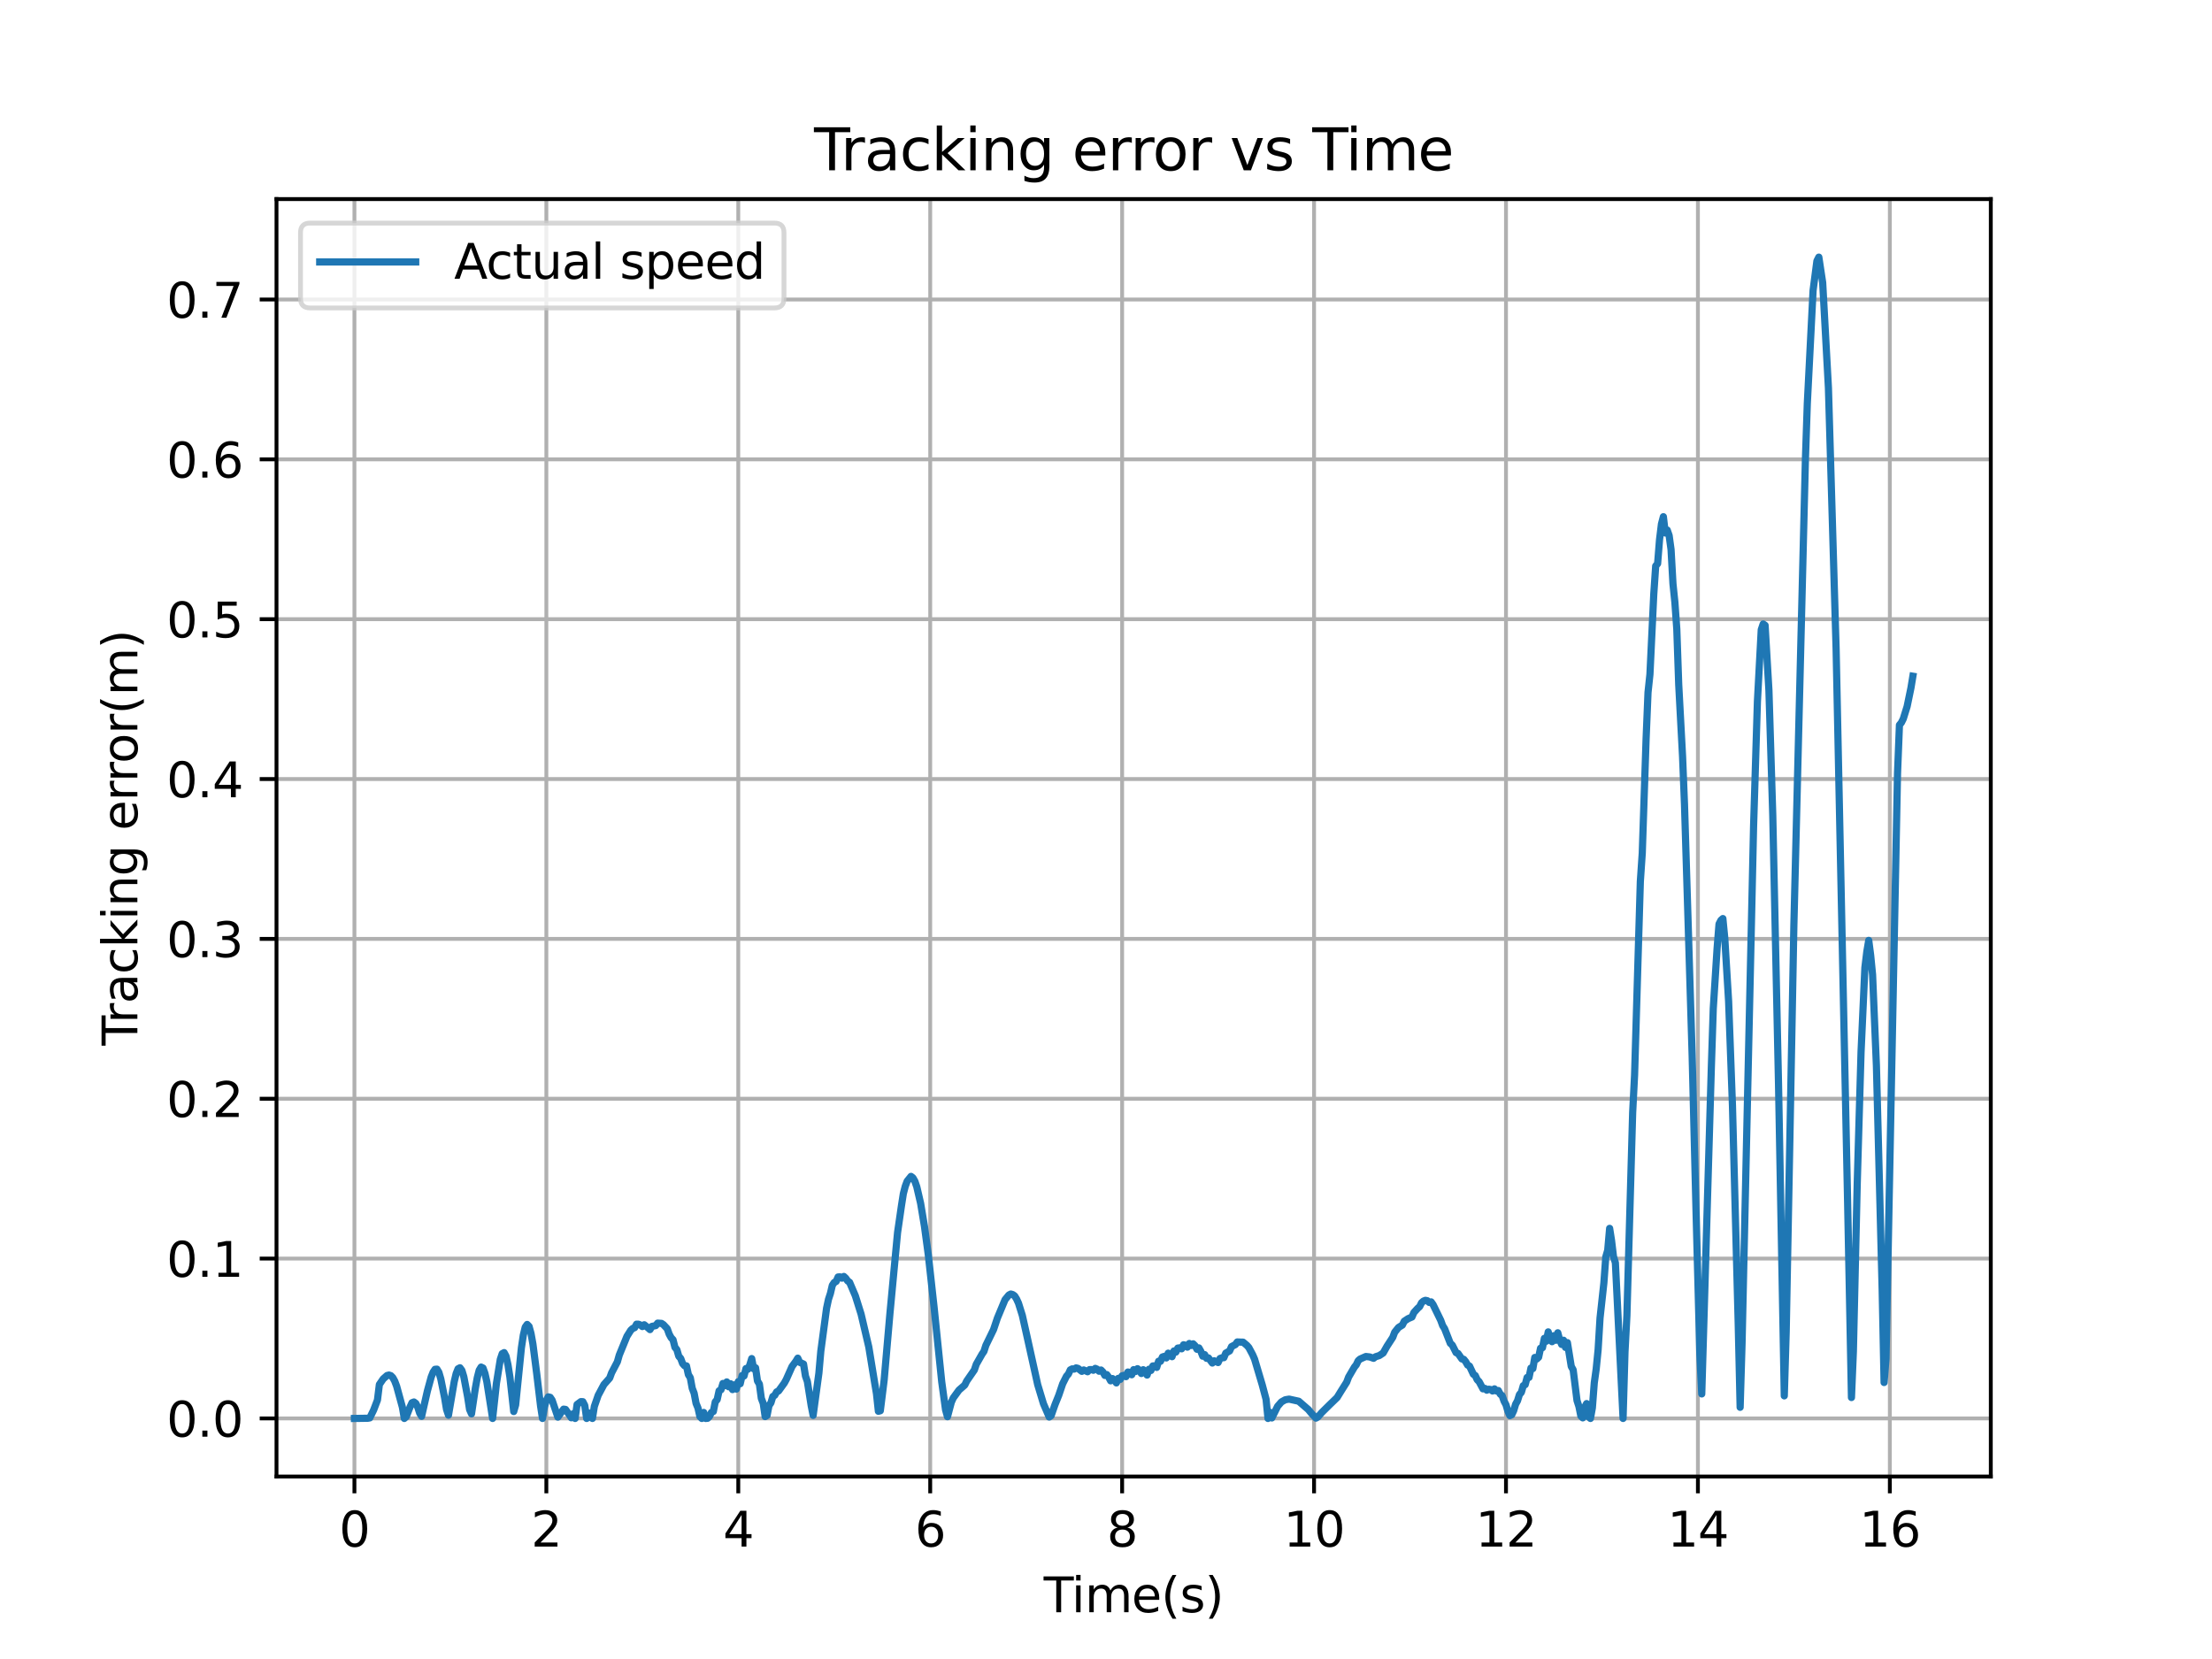 <?xml version="1.0" encoding="utf-8" standalone="no"?>
<!DOCTYPE svg PUBLIC "-//W3C//DTD SVG 1.1//EN"
  "http://www.w3.org/Graphics/SVG/1.1/DTD/svg11.dtd">
<svg xmlns:xlink="http://www.w3.org/1999/xlink" width="460.8pt" height="345.6pt" viewBox="0 0 460.8 345.6" xmlns="http://www.w3.org/2000/svg" version="1.1">
 <defs>
  <style type="text/css">*{stroke-linejoin: round; stroke-linecap: butt}</style>
 </defs>
 <g id="figure_1">
  <g id="patch_1">
   <path d="M 0 345.6 
L 460.8 345.6 
L 460.8 0 
L 0 0 
z
" style="fill: #ffffff"/>
  </g>
  <g id="axes_1">
   <g id="patch_2">
    <path d="M 57.6 307.584 
L 414.72 307.584 
L 414.72 41.472 
L 57.6 41.472 
z
" style="fill: #ffffff"/>
   </g>
   <g id="matplotlib.axis_1">
    <g id="xtick_1">
     <g id="line2d_1">
      <path d="M 73.833 307.584 
L 73.833 41.472 
" clip-path="url(#p4d8be727a7)" style="fill: none; stroke: #b0b0b0; stroke-width: 0.8; stroke-linecap: square"/>
     </g>
     <g id="line2d_2">
      <defs>
       <path id="m35353cc791" d="M 0 0 
L 0 3.5 
" style="stroke: #000000; stroke-width: 0.8"/>
      </defs>
      <g>
       <use xlink:href="#m35353cc791" x="73.833" y="307.584" style="stroke: #000000; stroke-width: 0.8"/>
      </g>
     </g>
     <g id="text_1">
      <!-- 0 -->
      <g transform="translate(70.651 322.182) scale(0.1 -0.1)">
       <defs>
        <path id="DejaVuSans-30" d="M 2034 4250 
Q 1547 4250 1301 3770 
Q 1056 3291 1056 2328 
Q 1056 1369 1301 889 
Q 1547 409 2034 409 
Q 2525 409 2770 889 
Q 3016 1369 3016 2328 
Q 3016 3291 2770 3770 
Q 2525 4250 2034 4250 
z
M 2034 4750 
Q 2819 4750 3233 4129 
Q 3647 3509 3647 2328 
Q 3647 1150 3233 529 
Q 2819 -91 2034 -91 
Q 1250 -91 836 529 
Q 422 1150 422 2328 
Q 422 3509 836 4129 
Q 1250 4750 2034 4750 
z
" transform="scale(0.016)"/>
       </defs>
       <use xlink:href="#DejaVuSans-30"/>
      </g>
     </g>
    </g>
    <g id="xtick_2">
     <g id="line2d_3">
      <path d="M 113.815 307.584 
L 113.815 41.472 
" clip-path="url(#p4d8be727a7)" style="fill: none; stroke: #b0b0b0; stroke-width: 0.8; stroke-linecap: square"/>
     </g>
     <g id="line2d_4">
      <g>
       <use xlink:href="#m35353cc791" x="113.815" y="307.584" style="stroke: #000000; stroke-width: 0.8"/>
      </g>
     </g>
     <g id="text_2">
      <!-- 2 -->
      <g transform="translate(110.634 322.182) scale(0.1 -0.1)">
       <defs>
        <path id="DejaVuSans-32" d="M 1228 531 
L 3431 531 
L 3431 0 
L 469 0 
L 469 531 
Q 828 903 1448 1529 
Q 2069 2156 2228 2338 
Q 2531 2678 2651 2914 
Q 2772 3150 2772 3378 
Q 2772 3750 2511 3984 
Q 2250 4219 1831 4219 
Q 1534 4219 1204 4116 
Q 875 4013 500 3803 
L 500 4441 
Q 881 4594 1212 4672 
Q 1544 4750 1819 4750 
Q 2544 4750 2975 4387 
Q 3406 4025 3406 3419 
Q 3406 3131 3298 2873 
Q 3191 2616 2906 2266 
Q 2828 2175 2409 1742 
Q 1991 1309 1228 531 
z
" transform="scale(0.016)"/>
       </defs>
       <use xlink:href="#DejaVuSans-32"/>
      </g>
     </g>
    </g>
    <g id="xtick_3">
     <g id="line2d_5">
      <path d="M 153.797 307.584 
L 153.797 41.472 
" clip-path="url(#p4d8be727a7)" style="fill: none; stroke: #b0b0b0; stroke-width: 0.8; stroke-linecap: square"/>
     </g>
     <g id="line2d_6">
      <g>
       <use xlink:href="#m35353cc791" x="153.797" y="307.584" style="stroke: #000000; stroke-width: 0.8"/>
      </g>
     </g>
     <g id="text_3">
      <!-- 4 -->
      <g transform="translate(150.616 322.182) scale(0.1 -0.1)">
       <defs>
        <path id="DejaVuSans-34" d="M 2419 4116 
L 825 1625 
L 2419 1625 
L 2419 4116 
z
M 2253 4666 
L 3047 4666 
L 3047 1625 
L 3713 1625 
L 3713 1100 
L 3047 1100 
L 3047 0 
L 2419 0 
L 2419 1100 
L 313 1100 
L 313 1709 
L 2253 4666 
z
" transform="scale(0.016)"/>
       </defs>
       <use xlink:href="#DejaVuSans-34"/>
      </g>
     </g>
    </g>
    <g id="xtick_4">
     <g id="line2d_7">
      <path d="M 193.779 307.584 
L 193.779 41.472 
" clip-path="url(#p4d8be727a7)" style="fill: none; stroke: #b0b0b0; stroke-width: 0.8; stroke-linecap: square"/>
     </g>
     <g id="line2d_8">
      <g>
       <use xlink:href="#m35353cc791" x="193.779" y="307.584" style="stroke: #000000; stroke-width: 0.8"/>
      </g>
     </g>
     <g id="text_4">
      <!-- 6 -->
      <g transform="translate(190.598 322.182) scale(0.1 -0.1)">
       <defs>
        <path id="DejaVuSans-36" d="M 2113 2584 
Q 1688 2584 1439 2293 
Q 1191 2003 1191 1497 
Q 1191 994 1439 701 
Q 1688 409 2113 409 
Q 2538 409 2786 701 
Q 3034 994 3034 1497 
Q 3034 2003 2786 2293 
Q 2538 2584 2113 2584 
z
M 3366 4563 
L 3366 3988 
Q 3128 4100 2886 4159 
Q 2644 4219 2406 4219 
Q 1781 4219 1451 3797 
Q 1122 3375 1075 2522 
Q 1259 2794 1537 2939 
Q 1816 3084 2150 3084 
Q 2853 3084 3261 2657 
Q 3669 2231 3669 1497 
Q 3669 778 3244 343 
Q 2819 -91 2113 -91 
Q 1303 -91 875 529 
Q 447 1150 447 2328 
Q 447 3434 972 4092 
Q 1497 4750 2381 4750 
Q 2619 4750 2861 4703 
Q 3103 4656 3366 4563 
z
" transform="scale(0.016)"/>
       </defs>
       <use xlink:href="#DejaVuSans-36"/>
      </g>
     </g>
    </g>
    <g id="xtick_5">
     <g id="line2d_9">
      <path d="M 233.761 307.584 
L 233.761 41.472 
" clip-path="url(#p4d8be727a7)" style="fill: none; stroke: #b0b0b0; stroke-width: 0.8; stroke-linecap: square"/>
     </g>
     <g id="line2d_10">
      <g>
       <use xlink:href="#m35353cc791" x="233.761" y="307.584" style="stroke: #000000; stroke-width: 0.8"/>
      </g>
     </g>
     <g id="text_5">
      <!-- 8 -->
      <g transform="translate(230.58 322.182) scale(0.1 -0.1)">
       <defs>
        <path id="DejaVuSans-38" d="M 2034 2216 
Q 1584 2216 1326 1975 
Q 1069 1734 1069 1313 
Q 1069 891 1326 650 
Q 1584 409 2034 409 
Q 2484 409 2743 651 
Q 3003 894 3003 1313 
Q 3003 1734 2745 1975 
Q 2488 2216 2034 2216 
z
M 1403 2484 
Q 997 2584 770 2862 
Q 544 3141 544 3541 
Q 544 4100 942 4425 
Q 1341 4750 2034 4750 
Q 2731 4750 3128 4425 
Q 3525 4100 3525 3541 
Q 3525 3141 3298 2862 
Q 3072 2584 2669 2484 
Q 3125 2378 3379 2068 
Q 3634 1759 3634 1313 
Q 3634 634 3220 271 
Q 2806 -91 2034 -91 
Q 1263 -91 848 271 
Q 434 634 434 1313 
Q 434 1759 690 2068 
Q 947 2378 1403 2484 
z
M 1172 3481 
Q 1172 3119 1398 2916 
Q 1625 2713 2034 2713 
Q 2441 2713 2670 2916 
Q 2900 3119 2900 3481 
Q 2900 3844 2670 4047 
Q 2441 4250 2034 4250 
Q 1625 4250 1398 4047 
Q 1172 3844 1172 3481 
z
" transform="scale(0.016)"/>
       </defs>
       <use xlink:href="#DejaVuSans-38"/>
      </g>
     </g>
    </g>
    <g id="xtick_6">
     <g id="line2d_11">
      <path d="M 273.743 307.584 
L 273.743 41.472 
" clip-path="url(#p4d8be727a7)" style="fill: none; stroke: #b0b0b0; stroke-width: 0.8; stroke-linecap: square"/>
     </g>
     <g id="line2d_12">
      <g>
       <use xlink:href="#m35353cc791" x="273.743" y="307.584" style="stroke: #000000; stroke-width: 0.8"/>
      </g>
     </g>
     <g id="text_6">
      <!-- 10 -->
      <g transform="translate(267.381 322.182) scale(0.1 -0.1)">
       <defs>
        <path id="DejaVuSans-31" d="M 794 531 
L 1825 531 
L 1825 4091 
L 703 3866 
L 703 4441 
L 1819 4666 
L 2450 4666 
L 2450 531 
L 3481 531 
L 3481 0 
L 794 0 
L 794 531 
z
" transform="scale(0.016)"/>
       </defs>
       <use xlink:href="#DejaVuSans-31"/>
       <use xlink:href="#DejaVuSans-30" x="63.623"/>
      </g>
     </g>
    </g>
    <g id="xtick_7">
     <g id="line2d_13">
      <path d="M 313.725 307.584 
L 313.725 41.472 
" clip-path="url(#p4d8be727a7)" style="fill: none; stroke: #b0b0b0; stroke-width: 0.8; stroke-linecap: square"/>
     </g>
     <g id="line2d_14">
      <g>
       <use xlink:href="#m35353cc791" x="313.725" y="307.584" style="stroke: #000000; stroke-width: 0.8"/>
      </g>
     </g>
     <g id="text_7">
      <!-- 12 -->
      <g transform="translate(307.363 322.182) scale(0.1 -0.1)">
       <use xlink:href="#DejaVuSans-31"/>
       <use xlink:href="#DejaVuSans-32" x="63.623"/>
      </g>
     </g>
    </g>
    <g id="xtick_8">
     <g id="line2d_15">
      <path d="M 353.707 307.584 
L 353.707 41.472 
" clip-path="url(#p4d8be727a7)" style="fill: none; stroke: #b0b0b0; stroke-width: 0.8; stroke-linecap: square"/>
     </g>
     <g id="line2d_16">
      <g>
       <use xlink:href="#m35353cc791" x="353.707" y="307.584" style="stroke: #000000; stroke-width: 0.8"/>
      </g>
     </g>
     <g id="text_8">
      <!-- 14 -->
      <g transform="translate(347.345 322.182) scale(0.1 -0.1)">
       <use xlink:href="#DejaVuSans-31"/>
       <use xlink:href="#DejaVuSans-34" x="63.623"/>
      </g>
     </g>
    </g>
    <g id="xtick_9">
     <g id="line2d_17">
      <path d="M 393.689 307.584 
L 393.689 41.472 
" clip-path="url(#p4d8be727a7)" style="fill: none; stroke: #b0b0b0; stroke-width: 0.8; stroke-linecap: square"/>
     </g>
     <g id="line2d_18">
      <g>
       <use xlink:href="#m35353cc791" x="393.689" y="307.584" style="stroke: #000000; stroke-width: 0.8"/>
      </g>
     </g>
     <g id="text_9">
      <!-- 16 -->
      <g transform="translate(387.327 322.182) scale(0.1 -0.1)">
       <use xlink:href="#DejaVuSans-31"/>
       <use xlink:href="#DejaVuSans-36" x="63.623"/>
      </g>
     </g>
    </g>
    <g id="text_10">
     <!-- Time(s) -->
     <g transform="translate(217.42 335.861) scale(0.1 -0.1)">
      <defs>
       <path id="DejaVuSans-54" d="M -19 4666 
L 3928 4666 
L 3928 4134 
L 2272 4134 
L 2272 0 
L 1638 0 
L 1638 4134 
L -19 4134 
L -19 4666 
z
" transform="scale(0.016)"/>
       <path id="DejaVuSans-69" d="M 603 3500 
L 1178 3500 
L 1178 0 
L 603 0 
L 603 3500 
z
M 603 4863 
L 1178 4863 
L 1178 4134 
L 603 4134 
L 603 4863 
z
" transform="scale(0.016)"/>
       <path id="DejaVuSans-6d" d="M 3328 2828 
Q 3544 3216 3844 3400 
Q 4144 3584 4550 3584 
Q 5097 3584 5394 3201 
Q 5691 2819 5691 2113 
L 5691 0 
L 5113 0 
L 5113 2094 
Q 5113 2597 4934 2840 
Q 4756 3084 4391 3084 
Q 3944 3084 3684 2787 
Q 3425 2491 3425 1978 
L 3425 0 
L 2847 0 
L 2847 2094 
Q 2847 2600 2669 2842 
Q 2491 3084 2119 3084 
Q 1678 3084 1418 2786 
Q 1159 2488 1159 1978 
L 1159 0 
L 581 0 
L 581 3500 
L 1159 3500 
L 1159 2956 
Q 1356 3278 1631 3431 
Q 1906 3584 2284 3584 
Q 2666 3584 2933 3390 
Q 3200 3197 3328 2828 
z
" transform="scale(0.016)"/>
       <path id="DejaVuSans-65" d="M 3597 1894 
L 3597 1613 
L 953 1613 
Q 991 1019 1311 708 
Q 1631 397 2203 397 
Q 2534 397 2845 478 
Q 3156 559 3463 722 
L 3463 178 
Q 3153 47 2828 -22 
Q 2503 -91 2169 -91 
Q 1331 -91 842 396 
Q 353 884 353 1716 
Q 353 2575 817 3079 
Q 1281 3584 2069 3584 
Q 2775 3584 3186 3129 
Q 3597 2675 3597 1894 
z
M 3022 2063 
Q 3016 2534 2758 2815 
Q 2500 3097 2075 3097 
Q 1594 3097 1305 2825 
Q 1016 2553 972 2059 
L 3022 2063 
z
" transform="scale(0.016)"/>
       <path id="DejaVuSans-28" d="M 1984 4856 
Q 1566 4138 1362 3434 
Q 1159 2731 1159 2009 
Q 1159 1288 1364 580 
Q 1569 -128 1984 -844 
L 1484 -844 
Q 1016 -109 783 600 
Q 550 1309 550 2009 
Q 550 2706 781 3412 
Q 1013 4119 1484 4856 
L 1984 4856 
z
" transform="scale(0.016)"/>
       <path id="DejaVuSans-73" d="M 2834 3397 
L 2834 2853 
Q 2591 2978 2328 3040 
Q 2066 3103 1784 3103 
Q 1356 3103 1142 2972 
Q 928 2841 928 2578 
Q 928 2378 1081 2264 
Q 1234 2150 1697 2047 
L 1894 2003 
Q 2506 1872 2764 1633 
Q 3022 1394 3022 966 
Q 3022 478 2636 193 
Q 2250 -91 1575 -91 
Q 1294 -91 989 -36 
Q 684 19 347 128 
L 347 722 
Q 666 556 975 473 
Q 1284 391 1588 391 
Q 1994 391 2212 530 
Q 2431 669 2431 922 
Q 2431 1156 2273 1281 
Q 2116 1406 1581 1522 
L 1381 1569 
Q 847 1681 609 1914 
Q 372 2147 372 2553 
Q 372 3047 722 3315 
Q 1072 3584 1716 3584 
Q 2034 3584 2315 3537 
Q 2597 3491 2834 3397 
z
" transform="scale(0.016)"/>
       <path id="DejaVuSans-29" d="M 513 4856 
L 1013 4856 
Q 1481 4119 1714 3412 
Q 1947 2706 1947 2009 
Q 1947 1309 1714 600 
Q 1481 -109 1013 -844 
L 513 -844 
Q 928 -128 1133 580 
Q 1338 1288 1338 2009 
Q 1338 2731 1133 3434 
Q 928 4138 513 4856 
z
" transform="scale(0.016)"/>
      </defs>
      <use xlink:href="#DejaVuSans-54"/>
      <use xlink:href="#DejaVuSans-69" x="57.959"/>
      <use xlink:href="#DejaVuSans-6d" x="85.742"/>
      <use xlink:href="#DejaVuSans-65" x="183.154"/>
      <use xlink:href="#DejaVuSans-28" x="244.678"/>
      <use xlink:href="#DejaVuSans-73" x="283.691"/>
      <use xlink:href="#DejaVuSans-29" x="335.791"/>
     </g>
    </g>
   </g>
   <g id="matplotlib.axis_2">
    <g id="ytick_1">
     <g id="line2d_19">
      <path d="M 57.6 295.488 
L 414.72 295.488 
" clip-path="url(#p4d8be727a7)" style="fill: none; stroke: #b0b0b0; stroke-width: 0.8; stroke-linecap: square"/>
     </g>
     <g id="line2d_20">
      <defs>
       <path id="m80d4325932" d="M 0 0 
L -3.5 0 
" style="stroke: #000000; stroke-width: 0.8"/>
      </defs>
      <g>
       <use xlink:href="#m80d4325932" x="57.6" y="295.488" style="stroke: #000000; stroke-width: 0.8"/>
      </g>
     </g>
     <g id="text_11">
      <!-- 0.0 -->
      <g transform="translate(34.697 299.287) scale(0.1 -0.1)">
       <defs>
        <path id="DejaVuSans-2e" d="M 684 794 
L 1344 794 
L 1344 0 
L 684 0 
L 684 794 
z
" transform="scale(0.016)"/>
       </defs>
       <use xlink:href="#DejaVuSans-30"/>
       <use xlink:href="#DejaVuSans-2e" x="63.623"/>
       <use xlink:href="#DejaVuSans-30" x="95.41"/>
      </g>
     </g>
    </g>
    <g id="ytick_2">
     <g id="line2d_21">
      <path d="M 57.6 262.188 
L 414.72 262.188 
" clip-path="url(#p4d8be727a7)" style="fill: none; stroke: #b0b0b0; stroke-width: 0.8; stroke-linecap: square"/>
     </g>
     <g id="line2d_22">
      <g>
       <use xlink:href="#m80d4325932" x="57.6" y="262.188" style="stroke: #000000; stroke-width: 0.8"/>
      </g>
     </g>
     <g id="text_12">
      <!-- 0.1 -->
      <g transform="translate(34.697 265.987) scale(0.1 -0.1)">
       <use xlink:href="#DejaVuSans-30"/>
       <use xlink:href="#DejaVuSans-2e" x="63.623"/>
       <use xlink:href="#DejaVuSans-31" x="95.41"/>
      </g>
     </g>
    </g>
    <g id="ytick_3">
     <g id="line2d_23">
      <path d="M 57.6 228.888 
L 414.72 228.888 
" clip-path="url(#p4d8be727a7)" style="fill: none; stroke: #b0b0b0; stroke-width: 0.8; stroke-linecap: square"/>
     </g>
     <g id="line2d_24">
      <g>
       <use xlink:href="#m80d4325932" x="57.6" y="228.888" style="stroke: #000000; stroke-width: 0.8"/>
      </g>
     </g>
     <g id="text_13">
      <!-- 0.2 -->
      <g transform="translate(34.697 232.687) scale(0.1 -0.1)">
       <use xlink:href="#DejaVuSans-30"/>
       <use xlink:href="#DejaVuSans-2e" x="63.623"/>
       <use xlink:href="#DejaVuSans-32" x="95.41"/>
      </g>
     </g>
    </g>
    <g id="ytick_4">
     <g id="line2d_25">
      <path d="M 57.6 195.588 
L 414.72 195.588 
" clip-path="url(#p4d8be727a7)" style="fill: none; stroke: #b0b0b0; stroke-width: 0.8; stroke-linecap: square"/>
     </g>
     <g id="line2d_26">
      <g>
       <use xlink:href="#m80d4325932" x="57.6" y="195.588" style="stroke: #000000; stroke-width: 0.8"/>
      </g>
     </g>
     <g id="text_14">
      <!-- 0.3 -->
      <g transform="translate(34.697 199.387) scale(0.1 -0.1)">
       <defs>
        <path id="DejaVuSans-33" d="M 2597 2516 
Q 3050 2419 3304 2112 
Q 3559 1806 3559 1356 
Q 3559 666 3084 287 
Q 2609 -91 1734 -91 
Q 1441 -91 1130 -33 
Q 819 25 488 141 
L 488 750 
Q 750 597 1062 519 
Q 1375 441 1716 441 
Q 2309 441 2620 675 
Q 2931 909 2931 1356 
Q 2931 1769 2642 2001 
Q 2353 2234 1838 2234 
L 1294 2234 
L 1294 2753 
L 1863 2753 
Q 2328 2753 2575 2939 
Q 2822 3125 2822 3475 
Q 2822 3834 2567 4026 
Q 2313 4219 1838 4219 
Q 1578 4219 1281 4162 
Q 984 4106 628 3988 
L 628 4550 
Q 988 4650 1302 4700 
Q 1616 4750 1894 4750 
Q 2613 4750 3031 4423 
Q 3450 4097 3450 3541 
Q 3450 3153 3228 2886 
Q 3006 2619 2597 2516 
z
" transform="scale(0.016)"/>
       </defs>
       <use xlink:href="#DejaVuSans-30"/>
       <use xlink:href="#DejaVuSans-2e" x="63.623"/>
       <use xlink:href="#DejaVuSans-33" x="95.41"/>
      </g>
     </g>
    </g>
    <g id="ytick_5">
     <g id="line2d_27">
      <path d="M 57.6 162.288 
L 414.72 162.288 
" clip-path="url(#p4d8be727a7)" style="fill: none; stroke: #b0b0b0; stroke-width: 0.8; stroke-linecap: square"/>
     </g>
     <g id="line2d_28">
      <g>
       <use xlink:href="#m80d4325932" x="57.6" y="162.288" style="stroke: #000000; stroke-width: 0.8"/>
      </g>
     </g>
     <g id="text_15">
      <!-- 0.4 -->
      <g transform="translate(34.697 166.087) scale(0.1 -0.1)">
       <use xlink:href="#DejaVuSans-30"/>
       <use xlink:href="#DejaVuSans-2e" x="63.623"/>
       <use xlink:href="#DejaVuSans-34" x="95.41"/>
      </g>
     </g>
    </g>
    <g id="ytick_6">
     <g id="line2d_29">
      <path d="M 57.6 128.988 
L 414.72 128.988 
" clip-path="url(#p4d8be727a7)" style="fill: none; stroke: #b0b0b0; stroke-width: 0.8; stroke-linecap: square"/>
     </g>
     <g id="line2d_30">
      <g>
       <use xlink:href="#m80d4325932" x="57.6" y="128.988" style="stroke: #000000; stroke-width: 0.8"/>
      </g>
     </g>
     <g id="text_16">
      <!-- 0.5 -->
      <g transform="translate(34.697 132.787) scale(0.1 -0.1)">
       <defs>
        <path id="DejaVuSans-35" d="M 691 4666 
L 3169 4666 
L 3169 4134 
L 1269 4134 
L 1269 2991 
Q 1406 3038 1543 3061 
Q 1681 3084 1819 3084 
Q 2600 3084 3056 2656 
Q 3513 2228 3513 1497 
Q 3513 744 3044 326 
Q 2575 -91 1722 -91 
Q 1428 -91 1123 -41 
Q 819 9 494 109 
L 494 744 
Q 775 591 1075 516 
Q 1375 441 1709 441 
Q 2250 441 2565 725 
Q 2881 1009 2881 1497 
Q 2881 1984 2565 2268 
Q 2250 2553 1709 2553 
Q 1456 2553 1204 2497 
Q 953 2441 691 2322 
L 691 4666 
z
" transform="scale(0.016)"/>
       </defs>
       <use xlink:href="#DejaVuSans-30"/>
       <use xlink:href="#DejaVuSans-2e" x="63.623"/>
       <use xlink:href="#DejaVuSans-35" x="95.41"/>
      </g>
     </g>
    </g>
    <g id="ytick_7">
     <g id="line2d_31">
      <path d="M 57.6 95.688 
L 414.72 95.688 
" clip-path="url(#p4d8be727a7)" style="fill: none; stroke: #b0b0b0; stroke-width: 0.8; stroke-linecap: square"/>
     </g>
     <g id="line2d_32">
      <g>
       <use xlink:href="#m80d4325932" x="57.6" y="95.688" style="stroke: #000000; stroke-width: 0.8"/>
      </g>
     </g>
     <g id="text_17">
      <!-- 0.6 -->
      <g transform="translate(34.697 99.487) scale(0.1 -0.1)">
       <use xlink:href="#DejaVuSans-30"/>
       <use xlink:href="#DejaVuSans-2e" x="63.623"/>
       <use xlink:href="#DejaVuSans-36" x="95.41"/>
      </g>
     </g>
    </g>
    <g id="ytick_8">
     <g id="line2d_33">
      <path d="M 57.6 62.388 
L 414.72 62.388 
" clip-path="url(#p4d8be727a7)" style="fill: none; stroke: #b0b0b0; stroke-width: 0.8; stroke-linecap: square"/>
     </g>
     <g id="line2d_34">
      <g>
       <use xlink:href="#m80d4325932" x="57.6" y="62.388" style="stroke: #000000; stroke-width: 0.8"/>
      </g>
     </g>
     <g id="text_18">
      <!-- 0.7 -->
      <g transform="translate(34.697 66.187) scale(0.1 -0.1)">
       <defs>
        <path id="DejaVuSans-37" d="M 525 4666 
L 3525 4666 
L 3525 4397 
L 1831 0 
L 1172 0 
L 2766 4134 
L 525 4134 
L 525 4666 
z
" transform="scale(0.016)"/>
       </defs>
       <use xlink:href="#DejaVuSans-30"/>
       <use xlink:href="#DejaVuSans-2e" x="63.623"/>
       <use xlink:href="#DejaVuSans-37" x="95.41"/>
      </g>
     </g>
    </g>
    <g id="text_19">
     <!-- Tracking error(m) -->
     <g transform="translate(28.617 217.804) rotate(-90) scale(0.1 -0.1)">
      <defs>
       <path id="DejaVuSans-72" d="M 2631 2963 
Q 2534 3019 2420 3045 
Q 2306 3072 2169 3072 
Q 1681 3072 1420 2755 
Q 1159 2438 1159 1844 
L 1159 0 
L 581 0 
L 581 3500 
L 1159 3500 
L 1159 2956 
Q 1341 3275 1631 3429 
Q 1922 3584 2338 3584 
Q 2397 3584 2469 3576 
Q 2541 3569 2628 3553 
L 2631 2963 
z
" transform="scale(0.016)"/>
       <path id="DejaVuSans-61" d="M 2194 1759 
Q 1497 1759 1228 1600 
Q 959 1441 959 1056 
Q 959 750 1161 570 
Q 1363 391 1709 391 
Q 2188 391 2477 730 
Q 2766 1069 2766 1631 
L 2766 1759 
L 2194 1759 
z
M 3341 1997 
L 3341 0 
L 2766 0 
L 2766 531 
Q 2569 213 2275 61 
Q 1981 -91 1556 -91 
Q 1019 -91 701 211 
Q 384 513 384 1019 
Q 384 1609 779 1909 
Q 1175 2209 1959 2209 
L 2766 2209 
L 2766 2266 
Q 2766 2663 2505 2880 
Q 2244 3097 1772 3097 
Q 1472 3097 1187 3025 
Q 903 2953 641 2809 
L 641 3341 
Q 956 3463 1253 3523 
Q 1550 3584 1831 3584 
Q 2591 3584 2966 3190 
Q 3341 2797 3341 1997 
z
" transform="scale(0.016)"/>
       <path id="DejaVuSans-63" d="M 3122 3366 
L 3122 2828 
Q 2878 2963 2633 3030 
Q 2388 3097 2138 3097 
Q 1578 3097 1268 2742 
Q 959 2388 959 1747 
Q 959 1106 1268 751 
Q 1578 397 2138 397 
Q 2388 397 2633 464 
Q 2878 531 3122 666 
L 3122 134 
Q 2881 22 2623 -34 
Q 2366 -91 2075 -91 
Q 1284 -91 818 406 
Q 353 903 353 1747 
Q 353 2603 823 3093 
Q 1294 3584 2113 3584 
Q 2378 3584 2631 3529 
Q 2884 3475 3122 3366 
z
" transform="scale(0.016)"/>
       <path id="DejaVuSans-6b" d="M 581 4863 
L 1159 4863 
L 1159 1991 
L 2875 3500 
L 3609 3500 
L 1753 1863 
L 3688 0 
L 2938 0 
L 1159 1709 
L 1159 0 
L 581 0 
L 581 4863 
z
" transform="scale(0.016)"/>
       <path id="DejaVuSans-6e" d="M 3513 2113 
L 3513 0 
L 2938 0 
L 2938 2094 
Q 2938 2591 2744 2837 
Q 2550 3084 2163 3084 
Q 1697 3084 1428 2787 
Q 1159 2491 1159 1978 
L 1159 0 
L 581 0 
L 581 3500 
L 1159 3500 
L 1159 2956 
Q 1366 3272 1645 3428 
Q 1925 3584 2291 3584 
Q 2894 3584 3203 3211 
Q 3513 2838 3513 2113 
z
" transform="scale(0.016)"/>
       <path id="DejaVuSans-67" d="M 2906 1791 
Q 2906 2416 2648 2759 
Q 2391 3103 1925 3103 
Q 1463 3103 1205 2759 
Q 947 2416 947 1791 
Q 947 1169 1205 825 
Q 1463 481 1925 481 
Q 2391 481 2648 825 
Q 2906 1169 2906 1791 
z
M 3481 434 
Q 3481 -459 3084 -895 
Q 2688 -1331 1869 -1331 
Q 1566 -1331 1297 -1286 
Q 1028 -1241 775 -1147 
L 775 -588 
Q 1028 -725 1275 -790 
Q 1522 -856 1778 -856 
Q 2344 -856 2625 -561 
Q 2906 -266 2906 331 
L 2906 616 
Q 2728 306 2450 153 
Q 2172 0 1784 0 
Q 1141 0 747 490 
Q 353 981 353 1791 
Q 353 2603 747 3093 
Q 1141 3584 1784 3584 
Q 2172 3584 2450 3431 
Q 2728 3278 2906 2969 
L 2906 3500 
L 3481 3500 
L 3481 434 
z
" transform="scale(0.016)"/>
       <path id="DejaVuSans-20" transform="scale(0.016)"/>
       <path id="DejaVuSans-6f" d="M 1959 3097 
Q 1497 3097 1228 2736 
Q 959 2375 959 1747 
Q 959 1119 1226 758 
Q 1494 397 1959 397 
Q 2419 397 2687 759 
Q 2956 1122 2956 1747 
Q 2956 2369 2687 2733 
Q 2419 3097 1959 3097 
z
M 1959 3584 
Q 2709 3584 3137 3096 
Q 3566 2609 3566 1747 
Q 3566 888 3137 398 
Q 2709 -91 1959 -91 
Q 1206 -91 779 398 
Q 353 888 353 1747 
Q 353 2609 779 3096 
Q 1206 3584 1959 3584 
z
" transform="scale(0.016)"/>
      </defs>
      <use xlink:href="#DejaVuSans-54"/>
      <use xlink:href="#DejaVuSans-72" x="46.334"/>
      <use xlink:href="#DejaVuSans-61" x="87.447"/>
      <use xlink:href="#DejaVuSans-63" x="148.727"/>
      <use xlink:href="#DejaVuSans-6b" x="203.707"/>
      <use xlink:href="#DejaVuSans-69" x="261.617"/>
      <use xlink:href="#DejaVuSans-6e" x="289.4"/>
      <use xlink:href="#DejaVuSans-67" x="352.779"/>
      <use xlink:href="#DejaVuSans-20" x="416.256"/>
      <use xlink:href="#DejaVuSans-65" x="448.043"/>
      <use xlink:href="#DejaVuSans-72" x="509.566"/>
      <use xlink:href="#DejaVuSans-72" x="548.93"/>
      <use xlink:href="#DejaVuSans-6f" x="587.793"/>
      <use xlink:href="#DejaVuSans-72" x="648.975"/>
      <use xlink:href="#DejaVuSans-28" x="690.088"/>
      <use xlink:href="#DejaVuSans-6d" x="729.102"/>
      <use xlink:href="#DejaVuSans-29" x="826.514"/>
     </g>
    </g>
   </g>
   <g id="line2d_35">
    <path d="M 73.833 295.488 
L 76.631 295.447 
L 76.631 295.447 
L 77.031 295.376 
L 77.831 293.746 
L 77.831 293.746 
L 78.631 291.649 
L 78.631 291.649 
L 79.03 288.418 
L 79.83 287.25 
L 79.83 287.25 
L 80.63 286.543 
L 80.63 286.543 
L 81.03 286.447 
L 81.03 286.447 
L 81.429 286.577 
L 81.429 286.577 
L 81.829 286.979 
L 81.829 286.979 
L 82.229 287.707 
L 82.229 287.707 
L 82.629 288.77 
L 82.629 288.77 
L 83.828 293.16 
L 83.828 293.16 
L 84.228 295.488 
L 84.228 295.488 
L 84.628 295.126 
L 84.628 295.126 
L 85.428 293.078 
L 85.428 293.078 
L 85.827 292.217 
L 85.827 292.217 
L 86.227 292.057 
L 86.627 292.352 
L 86.627 292.352 
L 87.027 293.144 
L 87.027 293.144 
L 87.427 294.38 
L 87.427 294.38 
L 87.826 295.051 
L 87.826 295.051 
L 89.026 289.783 
L 89.026 289.783 
L 89.826 286.86 
L 89.826 286.86 
L 90.225 285.851 
L 90.225 285.851 
L 90.625 285.253 
L 90.625 285.253 
L 91.025 285.22 
L 91.025 285.22 
L 91.425 285.879 
L 91.425 285.879 
L 91.825 287.244 
L 91.825 287.244 
L 92.624 291.207 
L 92.624 291.207 
L 93.024 293.617 
L 93.024 293.617 
L 93.424 294.812 
L 93.424 294.812 
L 94.623 287.821 
L 94.623 287.821 
L 95.023 286.146 
L 95.023 286.146 
L 95.423 285.141 
L 95.423 285.141 
L 95.823 284.932 
L 95.823 284.932 
L 96.223 285.488 
L 96.223 285.488 
L 96.623 286.811 
L 96.623 286.811 
L 97.422 291.03 
L 97.422 291.03 
L 97.822 293.633 
L 97.822 293.633 
L 98.222 294.534 
L 98.222 294.534 
L 99.021 289.21 
L 99.021 289.21 
L 99.421 287.011 
L 99.421 287.011 
L 99.821 285.451 
L 100.221 284.788 
L 100.221 284.788 
L 100.621 284.982 
L 100.621 284.982 
L 101.021 286.105 
L 101.021 286.105 
L 101.42 287.856 
L 101.42 287.856 
L 102.62 295.488 
L 102.62 295.488 
L 103.419 288.147 
L 103.419 288.147 
L 104.219 283.191 
L 104.219 283.191 
L 104.619 281.991 
L 104.619 281.991 
L 105.019 281.775 
L 105.019 281.775 
L 105.419 282.524 
L 105.818 284.301 
L 105.818 284.301 
L 106.218 286.856 
L 106.218 286.856 
L 107.018 294.046 
L 107.018 294.046 
L 107.418 292.671 
L 107.418 292.671 
L 108.617 280.778 
L 108.617 280.778 
L 109.017 278.13 
L 109.017 278.13 
L 109.417 276.46 
L 109.417 276.46 
L 109.817 275.906 
L 109.817 275.906 
L 110.216 276.323 
L 110.216 276.323 
L 110.616 277.771 
L 110.616 277.771 
L 111.016 279.995 
L 111.016 279.995 
L 111.816 286.227 
L 111.816 286.227 
L 112.615 292.929 
L 112.615 292.929 
L 113.015 295.488 
L 113.015 295.488 
L 113.415 293.071 
L 113.415 293.071 
L 113.815 291.695 
L 113.815 291.695 
L 114.215 290.994 
L 114.215 290.994 
L 114.614 291.088 
L 114.614 291.088 
L 115.014 291.682 
L 115.014 291.682 
L 116.214 295.215 
L 116.214 295.215 
L 117.413 293.55 
L 117.413 293.55 
L 117.813 293.611 
L 117.813 293.611 
L 119.012 295.347 
L 119.012 295.347 
L 119.412 294.502 
L 119.412 294.502 
L 119.812 295.488 
L 119.812 295.488 
L 120.212 292.577 
L 120.212 292.577 
L 121.012 291.986 
L 121.012 291.986 
L 121.411 291.995 
L 121.811 292.765 
L 122.211 295.488 
L 122.211 295.488 
L 122.611 294.339 
L 123.011 295.235 
L 123.011 295.235 
L 123.411 295.488 
L 123.411 295.488 
L 123.81 292.991 
L 123.81 292.991 
L 124.61 290.675 
L 124.61 290.675 
L 125.809 288.429 
L 125.809 288.429 
L 127.009 287.076 
L 127.009 287.076 
L 127.409 285.983 
L 127.409 285.983 
L 128.608 283.691 
L 128.608 283.691 
L 129.008 282.282 
L 129.008 282.282 
L 130.607 278.374 
L 130.607 278.374 
L 131.407 277.107 
L 131.407 277.107 
L 131.807 276.739 
L 131.807 276.739 
L 132.207 276.579 
L 132.207 276.579 
L 132.606 275.847 
L 132.606 275.847 
L 133.006 275.855 
L 133.006 275.855 
L 133.406 276.018 
L 133.406 276.018 
L 133.806 276.344 
L 133.806 276.344 
L 134.206 275.972 
L 134.206 275.972 
L 135.005 276.618 
L 135.005 276.618 
L 135.405 276.981 
L 135.405 276.981 
L 135.805 276.312 
L 135.805 276.312 
L 136.605 276.147 
L 136.605 276.147 
L 137.004 275.632 
L 137.004 275.632 
L 137.804 275.685 
L 137.804 275.685 
L 138.204 275.949 
L 138.204 275.949 
L 139.004 276.805 
L 139.004 276.805 
L 139.403 277.929 
L 139.403 277.929 
L 139.803 278.664 
L 139.803 278.664 
L 140.203 279.091 
L 140.203 279.091 
L 140.603 280.671 
L 140.603 280.671 
L 141.003 281.153 
L 141.003 281.153 
L 141.402 282.532 
L 141.402 282.532 
L 141.802 282.983 
L 141.802 282.983 
L 142.202 284.058 
L 142.202 284.058 
L 142.602 284.509 
L 142.602 284.509 
L 143.002 284.534 
L 143.402 286.358 
L 143.402 286.358 
L 143.801 287.01 
L 143.801 287.01 
L 144.201 289.198 
L 144.201 289.198 
L 144.601 290.236 
L 144.601 290.236 
L 145.001 292.339 
L 145.001 292.339 
L 145.401 293.309 
L 145.401 293.309 
L 145.8 295.089 
L 145.8 295.089 
L 146.2 295.488 
L 146.2 295.488 
L 146.6 294.238 
L 146.6 294.238 
L 147 295.488 
L 147 295.488 
L 147.4 295.455 
L 147.4 295.455 
L 147.8 295.064 
L 147.8 295.064 
L 148.199 294.242 
L 148.199 294.242 
L 148.599 294.042 
L 148.599 294.042 
L 148.999 292.043 
L 148.999 292.043 
L 149.399 291.555 
L 149.399 291.555 
L 149.799 289.731 
L 149.799 289.731 
L 150.199 289.505 
L 150.199 289.505 
L 150.598 288.198 
L 150.598 288.198 
L 150.998 288.66 
L 151.398 287.879 
L 151.398 287.879 
L 151.798 288.89 
L 151.798 288.89 
L 152.198 288.262 
L 152.198 288.262 
L 152.597 289.477 
L 152.597 289.477 
L 152.997 288.486 
L 153.397 289.373 
L 153.397 289.373 
L 153.797 287.812 
L 154.197 288.261 
L 154.197 288.261 
L 154.597 286.552 
L 154.597 286.552 
L 154.996 286.642 
L 155.396 285.096 
L 155.396 285.096 
L 155.796 285.239 
L 155.796 285.239 
L 156.196 284.339 
L 156.196 284.339 
L 156.596 283.018 
L 156.596 283.018 
L 156.995 285.142 
L 156.995 285.142 
L 157.395 284.932 
L 157.395 284.932 
L 157.795 287.682 
L 157.795 287.682 
L 158.195 288.328 
L 158.195 288.328 
L 158.595 291.3 
L 158.595 291.3 
L 158.995 292.356 
L 158.995 292.356 
L 159.394 295.101 
L 159.394 295.101 
L 159.794 294.865 
L 159.794 294.865 
L 160.194 292.818 
L 160.194 292.818 
L 160.594 292.234 
L 160.594 292.234 
L 160.994 290.919 
L 160.994 290.919 
L 161.393 290.663 
L 161.393 290.663 
L 161.793 289.951 
L 161.793 289.951 
L 162.193 289.762 
L 162.193 289.762 
L 163.393 288.103 
L 163.393 288.103 
L 163.792 287.369 
L 164.992 284.672 
L 164.992 284.672 
L 165.792 283.586 
L 165.792 283.586 
L 166.191 282.929 
L 166.191 282.929 
L 166.591 283.793 
L 166.591 283.793 
L 167.391 284.152 
L 167.391 284.152 
L 167.791 286.65 
L 167.791 286.65 
L 168.19 287.803 
L 168.19 287.803 
L 168.99 292.843 
L 168.99 292.843 
L 169.39 294.849 
L 169.39 294.849 
L 170.589 286.057 
L 170.589 286.057 
L 170.989 281.487 
L 170.989 281.487 
L 172.189 272.531 
L 172.189 272.531 
L 172.588 270.669 
L 172.588 270.669 
L 172.988 269.449 
L 172.988 269.449 
L 173.388 267.749 
L 173.388 267.749 
L 173.788 267.16 
L 173.788 267.16 
L 174.188 266.946 
L 174.188 266.946 
L 174.588 266.016 
L 174.588 266.016 
L 174.987 265.992 
L 174.987 265.992 
L 175.387 266.261 
L 175.387 266.261 
L 175.787 265.904 
L 175.787 265.904 
L 176.187 266.273 
L 176.187 266.273 
L 176.587 266.845 
L 176.587 266.845 
L 176.987 267.13 
L 176.987 267.13 
L 178.186 269.944 
L 178.186 269.944 
L 179.385 273.772 
L 179.385 273.772 
L 180.985 280.598 
L 180.985 280.598 
L 182.184 287.933 
L 182.184 287.933 
L 182.584 290.313 
L 182.584 290.313 
L 182.984 293.996 
L 182.984 293.996 
L 183.384 293.889 
L 183.384 293.889 
L 184.183 287.496 
L 184.183 287.496 
L 185.383 273.697 
L 185.383 273.697 
L 186.982 256.744 
L 186.982 256.744 
L 187.782 251.22 
L 187.782 251.22 
L 188.181 248.667 
L 188.181 248.667 
L 188.581 247.128 
L 188.581 247.128 
L 188.981 246.055 
L 188.981 246.055 
L 189.781 245.064 
L 189.781 245.064 
L 190.181 245.37 
L 190.181 245.37 
L 190.58 246.07 
L 190.58 246.07 
L 190.98 247.226 
L 190.98 247.226 
L 191.78 250.667 
L 191.78 250.667 
L 192.58 255.464 
L 192.58 255.464 
L 193.379 261.381 
L 193.379 261.381 
L 194.579 272.256 
L 194.579 272.256 
L 196.178 287.849 
L 196.178 287.849 
L 196.978 293.704 
L 196.978 293.704 
L 197.377 295.13 
L 197.377 295.13 
L 198.177 292.128 
L 198.177 292.128 
L 198.577 291.226 
L 198.577 291.226 
L 199.776 289.58 
L 199.776 289.58 
L 200.976 288.533 
L 200.976 288.533 
L 201.376 287.706 
L 202.975 285.391 
L 202.975 285.391 
L 203.375 284.206 
L 203.375 284.206 
L 204.574 282.099 
L 204.574 282.099 
L 204.974 281.515 
L 204.974 281.515 
L 205.374 280.266 
L 206.973 276.975 
L 206.973 276.975 
L 207.773 274.586 
L 207.773 274.586 
L 209.372 270.741 
L 209.372 270.741 
L 210.172 269.769 
L 210.172 269.769 
L 210.571 269.567 
L 210.571 269.567 
L 210.971 269.68 
L 211.371 269.963 
L 211.371 269.963 
L 211.771 270.608 
L 211.771 270.608 
L 212.171 271.48 
L 212.171 271.48 
L 212.97 274.034 
L 212.97 274.034 
L 214.17 279.407 
L 214.17 279.407 
L 216.169 288.442 
L 216.169 288.442 
L 217.368 292.414 
L 217.368 292.414 
L 218.568 295.191 
L 218.568 295.191 
L 218.968 294.917 
L 218.968 294.917 
L 219.767 292.63 
L 219.767 292.63 
L 220.567 290.642 
L 220.567 290.642 
L 221.367 288.278 
L 221.367 288.278 
L 222.166 286.686 
L 222.166 286.686 
L 222.566 286.236 
L 222.566 286.236 
L 222.966 285.361 
L 222.966 285.361 
L 223.366 285.16 
L 223.766 285.211 
L 223.766 285.211 
L 224.165 284.957 
L 224.165 284.957 
L 224.565 285.055 
L 224.565 285.055 
L 225.365 285.678 
L 225.365 285.678 
L 225.765 285.388 
L 225.765 285.388 
L 226.564 285.758 
L 226.564 285.758 
L 226.964 285.319 
L 226.964 285.319 
L 227.364 285.304 
L 227.364 285.304 
L 227.764 285.452 
L 227.764 285.452 
L 228.164 285.057 
L 228.164 285.057 
L 228.563 285.232 
L 228.563 285.232 
L 228.963 285.655 
L 228.963 285.655 
L 229.363 285.399 
L 229.363 285.399 
L 229.763 285.808 
L 230.163 286.528 
L 230.163 286.528 
L 230.563 286.35 
L 230.563 286.35 
L 230.962 286.894 
L 230.962 286.894 
L 231.362 287.65 
L 231.362 287.65 
L 231.762 287.185 
L 231.762 287.185 
L 232.162 287.539 
L 232.162 287.539 
L 232.562 288.087 
L 232.961 287.138 
L 233.361 287.358 
L 233.361 287.358 
L 233.761 286.6 
L 233.761 286.6 
L 234.161 286.506 
L 234.161 286.506 
L 234.561 286.785 
L 234.561 286.785 
L 234.961 285.821 
L 234.961 285.821 
L 235.36 285.909 
L 235.36 285.909 
L 235.76 286.385 
L 235.76 286.385 
L 236.16 285.319 
L 236.16 285.319 
L 236.56 285.712 
L 236.56 285.712 
L 236.96 285.123 
L 236.96 285.123 
L 237.359 285.438 
L 237.359 285.438 
L 237.759 286.124 
L 237.759 286.124 
L 238.159 285.337 
L 238.159 285.337 
L 238.559 285.738 
L 238.959 286.451 
L 239.359 285.233 
L 239.359 285.233 
L 239.758 285.496 
L 239.758 285.496 
L 240.158 284.55 
L 240.158 284.55 
L 240.558 284.521 
L 240.558 284.521 
L 240.958 284.859 
L 240.958 284.859 
L 241.358 283.564 
L 241.358 283.564 
L 241.757 283.581 
L 241.757 283.581 
L 242.157 282.682 
L 242.157 282.682 
L 242.557 282.55 
L 242.557 282.55 
L 242.957 282.887 
L 242.957 282.887 
L 243.357 281.889 
L 243.757 282.056 
L 243.757 282.056 
L 244.156 282.622 
L 244.156 282.622 
L 244.556 281.427 
L 244.556 281.427 
L 244.956 281.668 
L 244.956 281.668 
L 245.356 280.831 
L 245.356 280.831 
L 245.756 280.782 
L 245.756 280.782 
L 246.156 280.984 
L 246.156 280.984 
L 246.555 280.141 
L 246.555 280.141 
L 246.955 280.235 
L 246.955 280.235 
L 247.355 280.638 
L 247.355 280.638 
L 247.755 279.871 
L 247.755 279.871 
L 248.155 280.29 
L 248.155 280.29 
L 248.554 279.944 
L 248.554 279.944 
L 248.954 280.344 
L 248.954 280.344 
L 249.354 281.077 
L 249.754 280.795 
L 249.754 280.795 
L 250.154 281.507 
L 250.154 281.507 
L 250.554 282.52 
L 250.554 282.52 
L 250.953 282.192 
L 250.953 282.192 
L 251.353 282.964 
L 251.353 282.964 
L 251.753 282.883 
L 251.753 282.883 
L 252.553 283.943 
L 252.553 283.943 
L 252.952 283.474 
L 252.952 283.474 
L 253.752 283.843 
L 253.752 283.843 
L 254.152 282.999 
L 254.152 282.999 
L 254.552 282.851 
L 254.552 282.851 
L 254.952 282.829 
L 254.952 282.829 
L 255.351 281.877 
L 255.351 281.877 
L 256.151 281.421 
L 256.151 281.421 
L 256.551 280.522 
L 256.551 280.522 
L 257.351 280.104 
L 257.351 280.104 
L 257.75 279.554 
L 257.75 279.554 
L 258.55 279.59 
L 258.55 279.59 
L 258.95 279.593 
L 259.749 280.261 
L 259.749 280.261 
L 260.149 280.712 
L 260.949 282.209 
L 260.949 282.209 
L 261.349 283.132 
L 261.349 283.132 
L 262.948 288.503 
L 262.948 288.503 
L 263.748 291.506 
L 263.748 291.506 
L 264.147 295.488 
L 264.147 295.488 
L 264.547 294.195 
L 264.547 294.195 
L 264.947 295.383 
L 264.947 295.383 
L 266.147 292.963 
L 266.147 292.963 
L 266.946 292.046 
L 266.946 292.046 
L 267.746 291.597 
L 267.746 291.597 
L 268.545 291.462 
L 268.545 291.462 
L 270.545 291.9 
L 270.545 291.9 
L 272.544 293.632 
L 272.544 293.632 
L 273.343 294.595 
L 273.343 294.595 
L 274.143 295.421 
L 274.143 295.421 
L 274.543 295.185 
L 274.543 295.185 
L 275.342 294.261 
L 275.342 294.261 
L 276.942 292.679 
L 276.942 292.679 
L 278.541 291.135 
L 278.541 291.135 
L 279.341 289.832 
L 279.341 289.832 
L 280.54 287.926 
L 280.54 287.926 
L 280.94 286.863 
L 280.94 286.863 
L 282.139 284.81 
L 282.139 284.81 
L 282.539 284.308 
L 282.539 284.308 
L 282.939 283.46 
L 282.939 283.46 
L 283.339 283.111 
L 283.339 283.111 
L 284.538 282.58 
L 284.538 282.58 
L 285.338 282.676 
L 285.338 282.676 
L 286.138 282.959 
L 286.138 282.959 
L 286.537 282.639 
L 286.537 282.639 
L 287.337 282.387 
L 287.337 282.387 
L 288.137 281.858 
L 288.137 281.858 
L 288.936 280.441 
L 288.936 280.441 
L 290.136 278.594 
L 290.136 278.594 
L 290.536 277.532 
L 290.536 277.532 
L 291.335 276.538 
L 291.335 276.538 
L 292.135 276.038 
L 292.135 276.038 
L 292.535 275.23 
L 292.535 275.23 
L 293.334 274.701 
L 293.334 274.701 
L 294.134 274.36 
L 294.134 274.36 
L 294.534 273.428 
L 294.534 273.428 
L 295.333 272.549 
L 295.333 272.549 
L 295.733 272.203 
L 295.733 272.203 
L 296.133 271.389 
L 296.133 271.389 
L 296.533 271.039 
L 296.533 271.039 
L 296.933 270.88 
L 297.333 270.96 
L 297.333 270.96 
L 297.732 271.318 
L 297.732 271.318 
L 298.132 271.203 
L 298.132 271.203 
L 298.532 271.766 
L 298.532 271.766 
L 300.131 275.05 
L 300.131 275.05 
L 300.531 276.148 
L 300.531 276.148 
L 300.931 276.782 
L 300.931 276.782 
L 302.13 279.847 
L 302.13 279.847 
L 302.53 280.196 
L 302.53 280.196 
L 303.33 281.783 
L 303.33 281.783 
L 303.73 281.947 
L 303.73 281.947 
L 304.529 283.086 
L 304.529 283.086 
L 304.929 283.17 
L 304.929 283.17 
L 305.329 283.663 
L 305.329 283.663 
L 305.729 284.368 
L 305.729 284.368 
L 306.129 284.582 
L 306.928 286.282 
L 306.928 286.282 
L 307.328 286.557 
L 307.328 286.557 
L 307.728 287.422 
L 308.128 287.824 
L 308.128 287.824 
L 308.927 289.322 
L 308.927 289.322 
L 309.327 289.226 
L 309.327 289.226 
L 309.727 289.602 
L 309.727 289.602 
L 310.127 289.398 
L 310.127 289.398 
L 310.527 289.466 
L 310.527 289.466 
L 310.927 289.77 
L 310.927 289.77 
L 311.326 289.324 
L 311.726 289.766 
L 312.126 289.671 
L 312.126 289.671 
L 312.526 290.416 
L 312.526 290.416 
L 312.926 290.752 
L 312.926 290.752 
L 313.325 291.897 
L 313.325 291.897 
L 313.725 292.64 
L 313.725 292.64 
L 314.125 293.973 
L 314.125 293.973 
L 314.525 294.898 
L 314.525 294.898 
L 314.925 294.725 
L 314.925 294.725 
L 315.325 293.875 
L 315.325 293.875 
L 315.724 292.535 
L 315.724 292.535 
L 316.124 291.808 
L 316.124 291.808 
L 316.524 290.516 
L 316.524 290.516 
L 316.924 290.055 
L 316.924 290.055 
L 317.324 288.658 
L 317.324 288.658 
L 317.723 288.453 
L 317.723 288.453 
L 318.123 286.953 
L 318.123 286.953 
L 318.523 286.942 
L 318.523 286.942 
L 318.923 284.993 
L 318.923 284.993 
L 319.323 285.107 
L 319.323 285.107 
L 319.723 282.784 
L 319.723 282.784 
L 320.122 283.118 
L 320.122 283.118 
L 320.522 282.739 
L 320.522 282.739 
L 320.922 280.857 
L 320.922 280.857 
L 321.322 280.756 
L 321.322 280.756 
L 321.722 278.797 
L 321.722 278.797 
L 322.121 279.405 
L 322.121 279.405 
L 322.521 277.457 
L 322.521 277.457 
L 322.921 278.855 
L 322.921 278.855 
L 323.321 279.5 
L 323.321 279.5 
L 323.721 278.245 
L 323.721 278.245 
L 324.121 279.203 
L 324.52 277.642 
L 324.52 277.642 
L 324.92 279.166 
L 324.92 279.166 
L 325.32 280.07 
L 325.32 280.07 
L 325.72 279.198 
L 325.72 279.198 
L 326.12 280.691 
L 326.12 280.691 
L 326.52 279.692 
L 327.319 284.645 
L 327.319 284.645 
L 327.719 285.357 
L 327.719 285.357 
L 328.519 291.754 
L 328.519 291.754 
L 328.918 292.989 
L 328.918 292.989 
L 329.318 294.966 
L 329.718 295.364 
L 329.718 295.364 
L 330.118 293.136 
L 330.118 293.136 
L 330.518 292.395 
L 330.518 292.395 
L 330.918 295.127 
L 330.918 295.127 
L 331.317 295.488 
L 331.317 295.488 
L 331.717 293.285 
L 331.717 293.285 
L 332.117 288.058 
L 332.117 288.058 
L 332.517 285.179 
L 332.517 285.179 
L 332.917 281.163 
L 332.917 281.163 
L 333.316 274.563 
L 333.316 274.563 
L 334.116 267.258 
L 334.116 267.258 
L 334.516 261.817 
L 334.916 260.443 
L 334.916 260.443 
L 335.316 255.89 
L 335.316 255.89 
L 335.715 258.423 
L 335.715 258.423 
L 336.115 261.745 
L 336.115 261.745 
L 336.515 263.065 
L 336.515 263.065 
L 338.114 295.488 
L 338.114 295.488 
L 338.514 281.639 
L 338.514 281.639 
L 338.914 274.064 
L 338.914 274.064 
L 340.113 231.78 
L 340.113 231.78 
L 340.513 223.945 
L 340.513 223.945 
L 341.713 183.632 
L 341.713 183.632 
L 342.113 177.722 
L 342.113 177.722 
L 342.912 153.931 
L 342.912 153.931 
L 343.312 144.244 
L 343.312 144.244 
L 343.712 140.478 
L 343.712 140.478 
L 344.511 123.774 
L 344.511 123.774 
L 344.911 117.901 
L 344.911 117.901 
L 345.311 117.415 
L 345.311 117.415 
L 345.711 112.42 
L 345.711 112.42 
L 346.111 109.154 
L 346.111 109.154 
L 346.511 107.641 
L 346.511 107.641 
L 346.91 111.032 
L 346.91 111.032 
L 347.31 110.412 
L 347.31 110.412 
L 347.71 111.56 
L 347.71 111.56 
L 348.11 114.468 
L 348.11 114.468 
L 348.51 121.621 
L 348.51 121.621 
L 348.909 125.474 
L 348.909 125.474 
L 349.309 131.066 
L 349.309 131.066 
L 349.709 142.641 
L 349.709 142.641 
L 350.509 157.573 
L 350.509 157.573 
L 350.909 167.531 
L 350.909 167.531 
L 351.708 193.573 
L 351.708 193.573 
L 352.508 219.934 
L 352.508 219.934 
L 353.308 252.001 
L 353.308 252.001 
L 354.107 282.227 
L 354.107 282.227 
L 354.507 290.379 
L 354.507 290.379 
L 356.506 222.276 
L 356.506 222.276 
L 356.906 210.073 
L 356.906 210.073 
L 357.706 197.533 
L 357.706 197.533 
L 358.105 192.482 
L 358.105 192.482 
L 358.505 191.703 
L 358.905 191.353 
L 358.905 191.353 
L 359.305 195.484 
L 359.305 195.484 
L 360.104 208.615 
L 360.104 208.615 
L 360.904 230.365 
L 360.904 230.365 
L 362.104 275.823 
L 362.104 275.823 
L 362.503 293.169 
L 362.503 293.169 
L 362.903 279.77 
L 365.302 172.167 
L 365.302 172.167 
L 366.102 146.138 
L 366.102 146.138 
L 366.901 131.181 
L 366.901 131.181 
L 367.301 129.986 
L 367.301 129.986 
L 367.701 130.258 
L 367.701 130.258 
L 368.501 143.857 
L 368.501 143.857 
L 369.3 169.856 
L 369.3 169.856 
L 370.5 225.923 
L 370.5 225.923 
L 371.699 290.783 
L 371.699 290.783 
L 372.099 277.369 
L 372.099 277.369 
L 372.899 235.304 
L 372.899 235.304 
L 373.698 192.701 
L 373.698 192.701 
L 376.097 95.834 
L 376.097 95.834 
L 376.497 84.052 
L 376.497 84.052 
L 377.697 60.512 
L 377.697 60.512 
L 378.496 54.358 
L 378.496 54.358 
L 378.896 53.568 
L 378.896 53.568 
L 379.696 58.875 
L 379.696 58.875 
L 380.895 80.807 
L 380.895 80.807 
L 382.494 135.1 
L 382.494 135.1 
L 384.893 250.473 
L 384.893 250.473 
L 385.693 291.131 
L 385.693 291.131 
L 386.093 281.48 
L 386.093 281.48 
L 386.892 246.633 
L 386.892 246.633 
L 387.692 219.127 
L 387.692 219.127 
L 388.492 201.559 
L 388.492 201.559 
L 388.892 198.246 
L 388.892 198.246 
L 389.291 195.898 
L 389.291 195.898 
L 389.691 198.982 
L 389.691 198.982 
L 390.091 203.054 
L 390.091 203.054 
L 390.891 221.978 
L 390.891 221.978 
L 392.09 268.701 
L 392.09 268.701 
L 392.49 288.003 
L 392.49 288.003 
L 392.89 283.054 
L 392.89 283.054 
L 395.289 161.115 
L 395.289 161.115 
L 395.689 151.03 
L 395.689 151.03 
L 396.088 150.545 
L 396.088 150.545 
L 396.488 149.739 
L 396.488 149.739 
L 397.288 147.163 
L 397.288 147.163 
L 398.087 143.293 
L 398.087 143.293 
L 398.487 140.869 
L 398.487 140.869 
" clip-path="url(#p4d8be727a7)" style="fill: none; stroke: #1f77b4; stroke-width: 1.5; stroke-linecap: square"/>
   </g>
   <g id="patch_3">
    <path d="M 57.6 307.584 
L 57.6 41.472 
" style="fill: none; stroke: #000000; stroke-width: 0.8; stroke-linejoin: miter; stroke-linecap: square"/>
   </g>
   <g id="patch_4">
    <path d="M 414.72 307.584 
L 414.72 41.472 
" style="fill: none; stroke: #000000; stroke-width: 0.8; stroke-linejoin: miter; stroke-linecap: square"/>
   </g>
   <g id="patch_5">
    <path d="M 57.6 307.584 
L 414.72 307.584 
" style="fill: none; stroke: #000000; stroke-width: 0.8; stroke-linejoin: miter; stroke-linecap: square"/>
   </g>
   <g id="patch_6">
    <path d="M 57.6 41.472 
L 414.72 41.472 
" style="fill: none; stroke: #000000; stroke-width: 0.8; stroke-linejoin: miter; stroke-linecap: square"/>
   </g>
   <g id="text_20">
    <!-- Tracking error vs Time -->
    <g transform="translate(169.584 35.472) scale(0.12 -0.12)">
     <defs>
      <path id="DejaVuSans-76" d="M 191 3500 
L 800 3500 
L 1894 563 
L 2988 3500 
L 3597 3500 
L 2284 0 
L 1503 0 
L 191 3500 
z
" transform="scale(0.016)"/>
     </defs>
     <use xlink:href="#DejaVuSans-54"/>
     <use xlink:href="#DejaVuSans-72" x="46.334"/>
     <use xlink:href="#DejaVuSans-61" x="87.447"/>
     <use xlink:href="#DejaVuSans-63" x="148.727"/>
     <use xlink:href="#DejaVuSans-6b" x="203.707"/>
     <use xlink:href="#DejaVuSans-69" x="261.617"/>
     <use xlink:href="#DejaVuSans-6e" x="289.4"/>
     <use xlink:href="#DejaVuSans-67" x="352.779"/>
     <use xlink:href="#DejaVuSans-20" x="416.256"/>
     <use xlink:href="#DejaVuSans-65" x="448.043"/>
     <use xlink:href="#DejaVuSans-72" x="509.566"/>
     <use xlink:href="#DejaVuSans-72" x="548.93"/>
     <use xlink:href="#DejaVuSans-6f" x="587.793"/>
     <use xlink:href="#DejaVuSans-72" x="648.975"/>
     <use xlink:href="#DejaVuSans-20" x="690.088"/>
     <use xlink:href="#DejaVuSans-76" x="721.875"/>
     <use xlink:href="#DejaVuSans-73" x="781.055"/>
     <use xlink:href="#DejaVuSans-20" x="833.154"/>
     <use xlink:href="#DejaVuSans-54" x="864.941"/>
     <use xlink:href="#DejaVuSans-69" x="922.9"/>
     <use xlink:href="#DejaVuSans-6d" x="950.684"/>
     <use xlink:href="#DejaVuSans-65" x="1048.096"/>
    </g>
   </g>
   <g id="legend_1">
    <g id="patch_7">
     <path d="M 64.6 64.15 
L 161.319 64.15 
Q 163.319 64.15 163.319 62.15 
L 163.319 48.472 
Q 163.319 46.472 161.319 46.472 
L 64.6 46.472 
Q 62.6 46.472 62.6 48.472 
L 62.6 62.15 
Q 62.6 64.15 64.6 64.15 
z
" style="fill: #ffffff; opacity: 0.8; stroke: #cccccc; stroke-linejoin: miter"/>
    </g>
    <g id="line2d_36">
     <path d="M 66.6 54.57 
L 76.6 54.57 
L 86.6 54.57 
" style="fill: none; stroke: #1f77b4; stroke-width: 1.5; stroke-linecap: square"/>
    </g>
    <g id="text_21">
     <!-- Actual speed -->
     <g transform="translate(94.6 58.07) scale(0.1 -0.1)">
      <defs>
       <path id="DejaVuSans-41" d="M 2188 4044 
L 1331 1722 
L 3047 1722 
L 2188 4044 
z
M 1831 4666 
L 2547 4666 
L 4325 0 
L 3669 0 
L 3244 1197 
L 1141 1197 
L 716 0 
L 50 0 
L 1831 4666 
z
" transform="scale(0.016)"/>
       <path id="DejaVuSans-74" d="M 1172 4494 
L 1172 3500 
L 2356 3500 
L 2356 3053 
L 1172 3053 
L 1172 1153 
Q 1172 725 1289 603 
Q 1406 481 1766 481 
L 2356 481 
L 2356 0 
L 1766 0 
Q 1100 0 847 248 
Q 594 497 594 1153 
L 594 3053 
L 172 3053 
L 172 3500 
L 594 3500 
L 594 4494 
L 1172 4494 
z
" transform="scale(0.016)"/>
       <path id="DejaVuSans-75" d="M 544 1381 
L 544 3500 
L 1119 3500 
L 1119 1403 
Q 1119 906 1312 657 
Q 1506 409 1894 409 
Q 2359 409 2629 706 
Q 2900 1003 2900 1516 
L 2900 3500 
L 3475 3500 
L 3475 0 
L 2900 0 
L 2900 538 
Q 2691 219 2414 64 
Q 2138 -91 1772 -91 
Q 1169 -91 856 284 
Q 544 659 544 1381 
z
M 1991 3584 
L 1991 3584 
z
" transform="scale(0.016)"/>
       <path id="DejaVuSans-6c" d="M 603 4863 
L 1178 4863 
L 1178 0 
L 603 0 
L 603 4863 
z
" transform="scale(0.016)"/>
       <path id="DejaVuSans-70" d="M 1159 525 
L 1159 -1331 
L 581 -1331 
L 581 3500 
L 1159 3500 
L 1159 2969 
Q 1341 3281 1617 3432 
Q 1894 3584 2278 3584 
Q 2916 3584 3314 3078 
Q 3713 2572 3713 1747 
Q 3713 922 3314 415 
Q 2916 -91 2278 -91 
Q 1894 -91 1617 61 
Q 1341 213 1159 525 
z
M 3116 1747 
Q 3116 2381 2855 2742 
Q 2594 3103 2138 3103 
Q 1681 3103 1420 2742 
Q 1159 2381 1159 1747 
Q 1159 1113 1420 752 
Q 1681 391 2138 391 
Q 2594 391 2855 752 
Q 3116 1113 3116 1747 
z
" transform="scale(0.016)"/>
       <path id="DejaVuSans-64" d="M 2906 2969 
L 2906 4863 
L 3481 4863 
L 3481 0 
L 2906 0 
L 2906 525 
Q 2725 213 2448 61 
Q 2172 -91 1784 -91 
Q 1150 -91 751 415 
Q 353 922 353 1747 
Q 353 2572 751 3078 
Q 1150 3584 1784 3584 
Q 2172 3584 2448 3432 
Q 2725 3281 2906 2969 
z
M 947 1747 
Q 947 1113 1208 752 
Q 1469 391 1925 391 
Q 2381 391 2643 752 
Q 2906 1113 2906 1747 
Q 2906 2381 2643 2742 
Q 2381 3103 1925 3103 
Q 1469 3103 1208 2742 
Q 947 2381 947 1747 
z
" transform="scale(0.016)"/>
      </defs>
      <use xlink:href="#DejaVuSans-41"/>
      <use xlink:href="#DejaVuSans-63" x="66.658"/>
      <use xlink:href="#DejaVuSans-74" x="121.639"/>
      <use xlink:href="#DejaVuSans-75" x="160.848"/>
      <use xlink:href="#DejaVuSans-61" x="224.227"/>
      <use xlink:href="#DejaVuSans-6c" x="285.506"/>
      <use xlink:href="#DejaVuSans-20" x="313.289"/>
      <use xlink:href="#DejaVuSans-73" x="345.076"/>
      <use xlink:href="#DejaVuSans-70" x="397.176"/>
      <use xlink:href="#DejaVuSans-65" x="460.652"/>
      <use xlink:href="#DejaVuSans-65" x="522.176"/>
      <use xlink:href="#DejaVuSans-64" x="583.699"/>
     </g>
    </g>
   </g>
  </g>
 </g>
 <defs>
  <clipPath id="p4d8be727a7">
   <rect x="57.6" y="41.472" width="357.12" height="266.112"/>
  </clipPath>
 </defs>
</svg>
